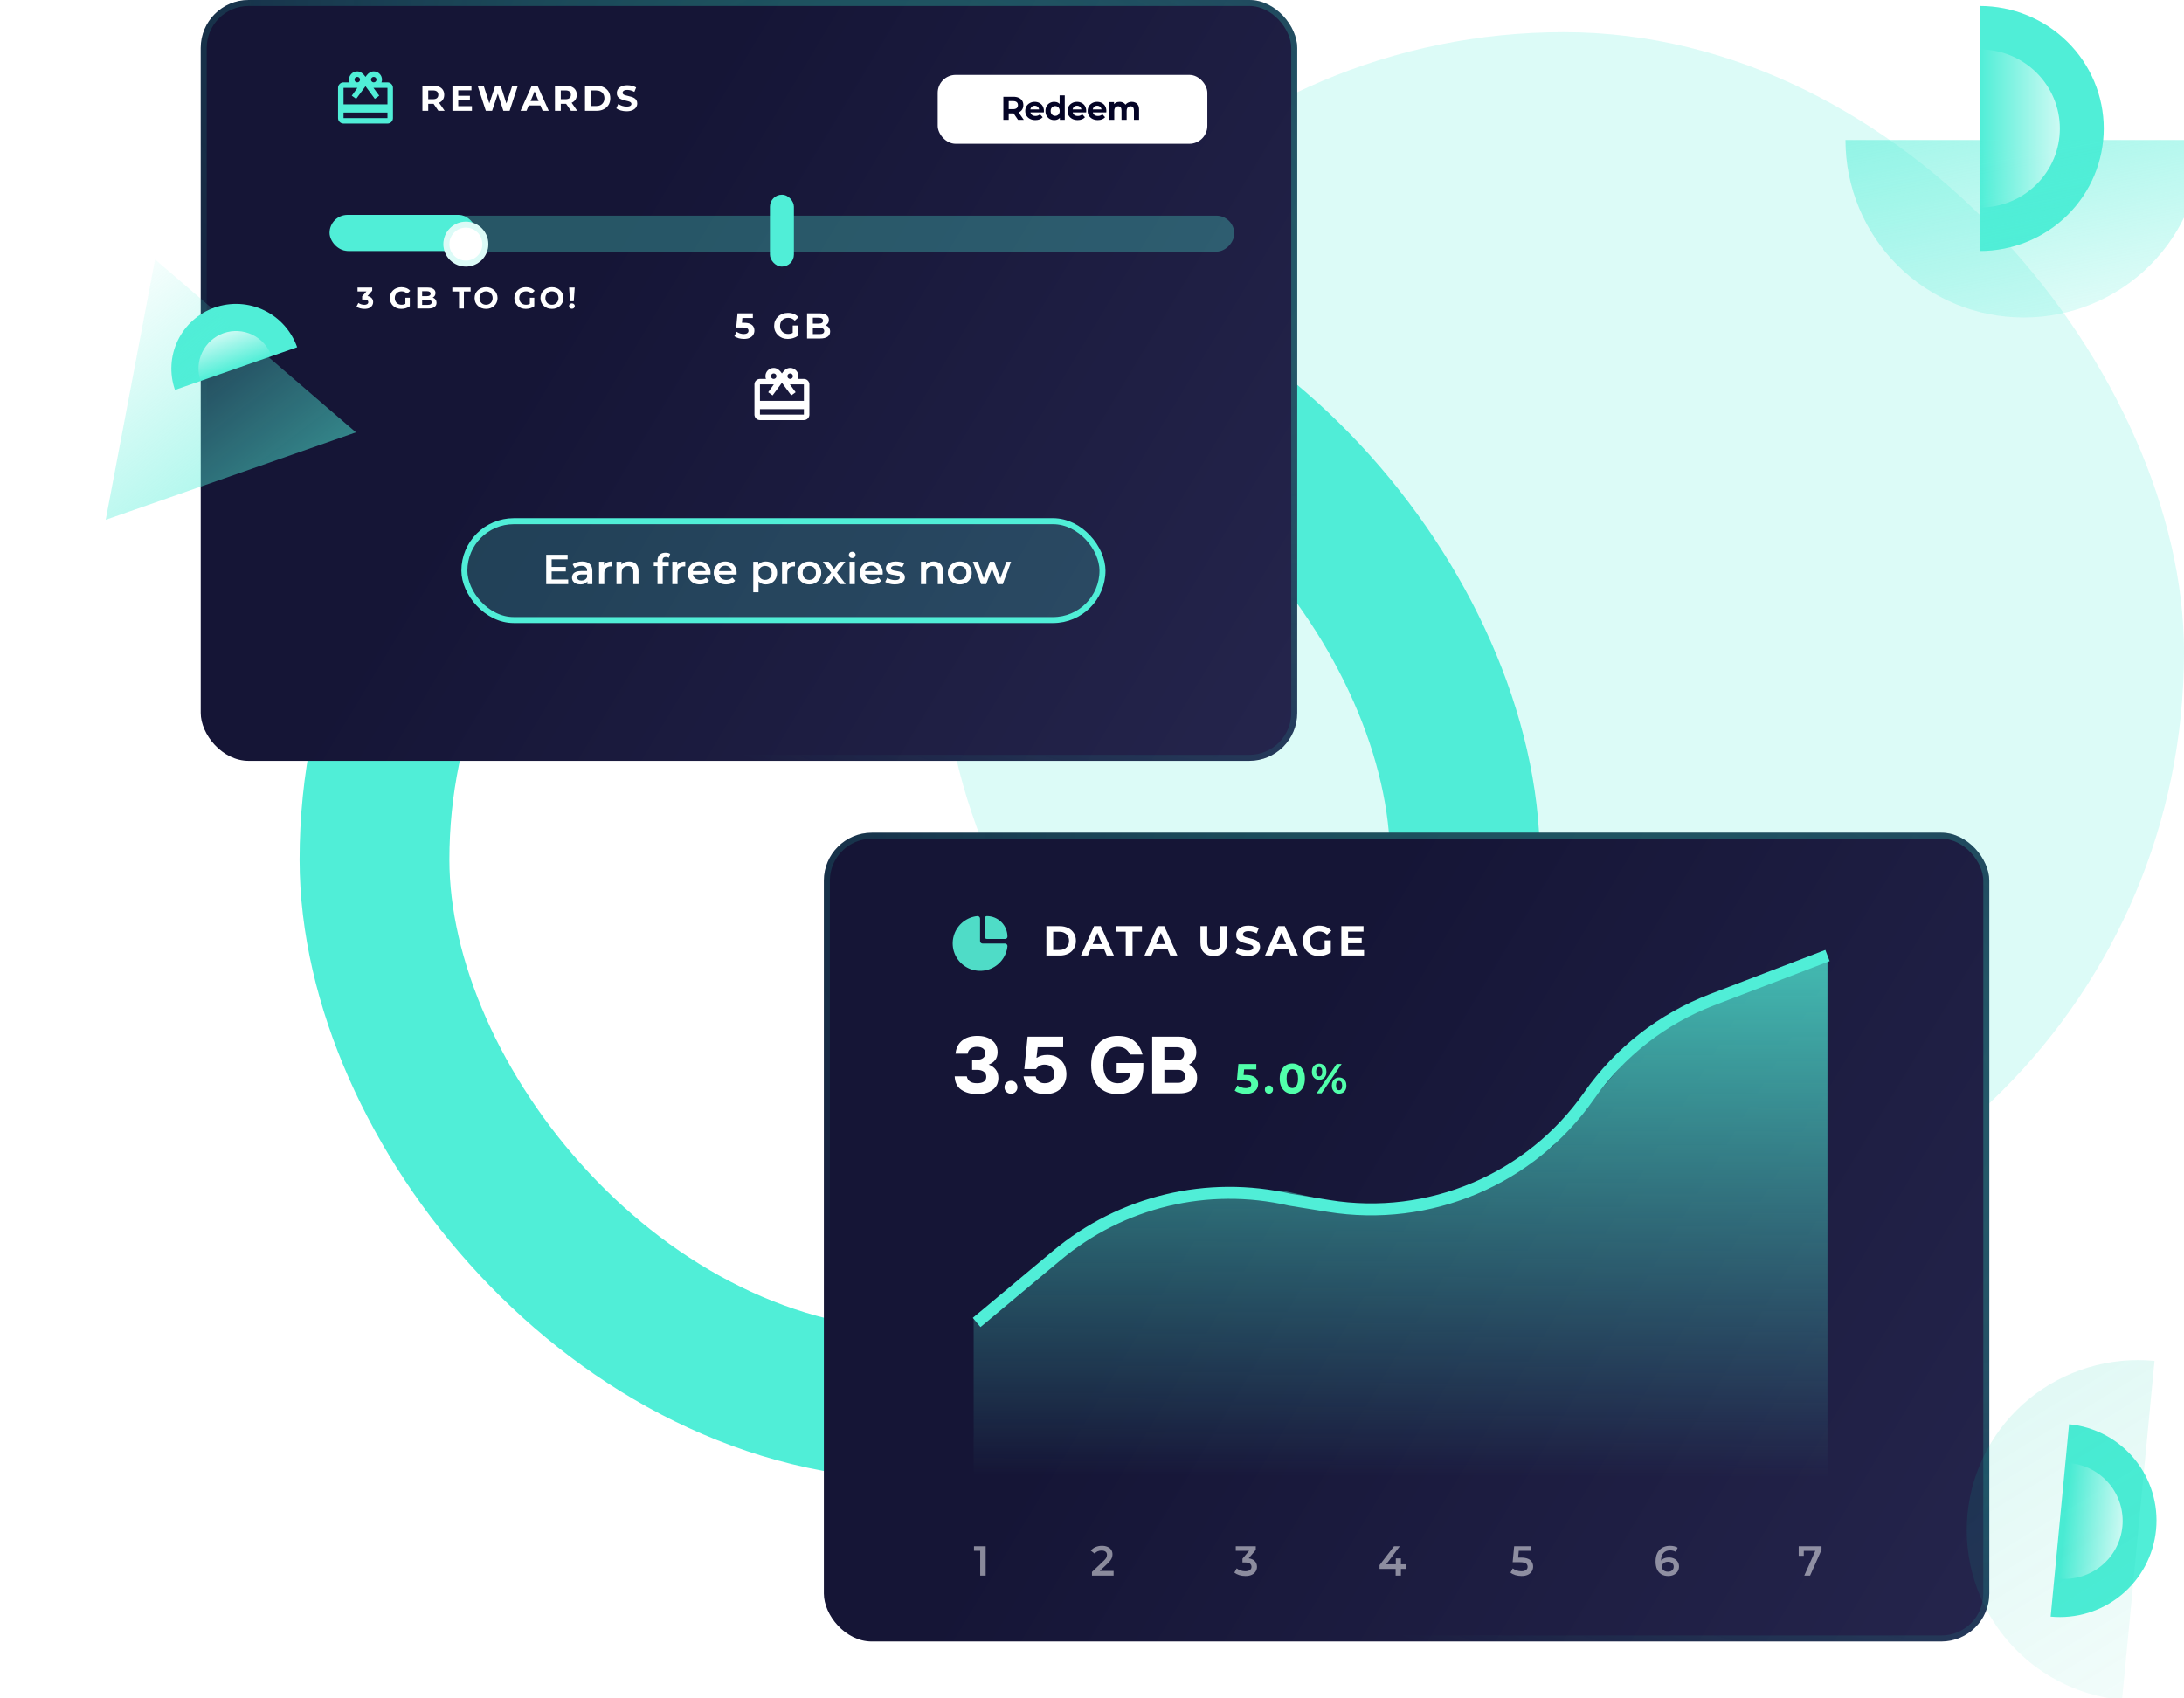 <svg width="729" height="567" viewBox="0 0 729 567" fill="none" xmlns="http://www.w3.org/2000/svg">
<rect x="125" y="105" width="364" height="364" rx="182" stroke="#50EED7" stroke-width="50"/>
<rect opacity="0.2" x="315" y="10.735" width="414" height="414" rx="207" fill="#50EED7"/>
<rect x="275" y="278" width="389" height="270" rx="16" fill="url(#paint0_linear_962_711)"/>
<rect x="276" y="279" width="387" height="268" rx="15" stroke="url(#paint1_radial_962_711)" stroke-opacity="0.5" stroke-width="2"/>
<rect x="67" width="366" height="254" rx="16" fill="url(#paint2_linear_962_711)"/>
<rect x="68" y="1" width="364" height="252" rx="15" stroke="url(#paint3_radial_962_711)" stroke-opacity="0.5" stroke-width="2"/>
<path d="M58.408 130.173C56.519 124.766 56.854 118.83 59.341 113.671C61.828 108.511 66.263 104.551 71.67 102.661C77.077 100.771 83.013 101.107 88.172 103.594C93.332 106.081 97.292 110.515 99.182 115.922L58.408 130.173Z" fill="#50EED7"/>
<g filter="url(#filter0_biiii_962_711)">
<path d="M41.76 83.596L108.804 141.341L25.284 170.532L41.76 83.596Z" fill="url(#paint4_linear_962_711)"/>
</g>
<path d="M66.958 127.185C65.861 124.046 66.056 120.599 67.5 117.603C68.944 114.607 71.519 112.307 74.659 111.21C77.798 110.113 81.245 110.308 84.241 111.752C87.237 113.196 89.536 115.771 90.633 118.91L66.958 127.185Z" fill="url(#paint5_linear_962_711)"/>
<path d="M690.641 475.478C699.157 476.294 707 480.459 712.445 487.058C717.889 493.657 720.49 502.149 719.674 510.665C718.858 519.181 714.692 527.024 708.093 532.469C701.495 537.913 693.003 540.514 684.487 539.698L690.641 475.478Z" fill="#50EED7"/>
<g filter="url(#filter1_biiii_962_711)">
<path d="M709.157 451.328C694.041 449.88 678.973 454.453 667.267 464.043C655.562 473.632 648.177 487.451 646.739 502.461C645.301 517.47 649.926 532.441 659.598 544.078C669.27 555.716 683.195 563.068 698.311 564.516L709.157 451.328Z" fill="url(#paint6_linear_962_711)"/>
</g>
<path d="M691.016 488.476C696.125 488.965 700.831 491.465 704.098 495.424C707.365 499.383 708.925 504.478 708.436 509.588C707.946 514.698 705.447 519.404 701.487 522.67C697.528 525.937 692.433 527.498 687.323 527.008L691.016 488.476Z" fill="url(#paint7_linear_962_711)"/>
<path d="M660.858 2C671.826 2 682.345 6.309 690.1 13.98C697.856 21.65 702.213 32.053 702.213 42.901C702.213 53.748 697.856 64.152 690.1 71.822C682.345 79.493 671.826 83.802 660.858 83.802L660.858 2Z" fill="#50EED7"/>
<g filter="url(#filter2_biiii_962_711)">
<path d="M606 43.736C606 59.454 612.269 74.528 623.427 85.642C634.586 96.756 649.72 103 665.5 103C681.28 103 696.414 96.756 707.573 85.642C718.731 74.528 725 59.454 725 43.736L606 43.736Z" fill="url(#paint8_linear_962_711)"/>
</g>
<path d="M660.858 16.495C667.939 16.495 674.73 19.277 679.737 24.23C684.744 29.181 687.557 35.898 687.557 42.901C687.557 49.904 684.744 56.62 679.737 61.572C674.73 66.524 667.939 69.306 660.858 69.306L660.858 16.495Z" fill="url(#paint9_linear_962_711)"/>
<rect x="155" y="174" width="213" height="33" rx="16.5" fill="#50EED7" fill-opacity="0.2" stroke="#50EED7" stroke-width="2"/>
<path d="M183.996 189.274H188.868V190.772H183.996V189.274ZM184.136 193.474H189.666V195H182.316V185.2H189.47V186.726H184.136V193.474ZM196.065 195V193.488L195.967 193.166V190.52C195.967 190.007 195.813 189.61 195.505 189.33C195.197 189.041 194.73 188.896 194.105 188.896C193.685 188.896 193.269 188.961 192.859 189.092C192.457 189.223 192.117 189.405 191.837 189.638L191.151 188.364C191.552 188.056 192.028 187.827 192.579 187.678C193.139 187.519 193.717 187.44 194.315 187.44C195.397 187.44 196.233 187.701 196.821 188.224C197.418 188.737 197.717 189.535 197.717 190.618V195H196.065ZM193.713 195.098C193.153 195.098 192.663 195.005 192.243 194.818C191.823 194.622 191.496 194.356 191.263 194.02C191.039 193.675 190.927 193.287 190.927 192.858C190.927 192.438 191.025 192.06 191.221 191.724C191.426 191.388 191.757 191.122 192.215 190.926C192.672 190.73 193.279 190.632 194.035 190.632H196.205V191.794H194.161C193.563 191.794 193.162 191.892 192.957 192.088C192.751 192.275 192.649 192.508 192.649 192.788C192.649 193.105 192.775 193.357 193.027 193.544C193.279 193.731 193.629 193.824 194.077 193.824C194.506 193.824 194.889 193.726 195.225 193.53C195.57 193.334 195.817 193.045 195.967 192.662L196.261 193.712C196.093 194.151 195.789 194.491 195.351 194.734C194.921 194.977 194.375 195.098 193.713 195.098ZM199.962 195V187.524H201.628V189.582L201.432 188.98C201.656 188.476 202.006 188.093 202.482 187.832C202.968 187.571 203.57 187.44 204.288 187.44V189.106C204.214 189.087 204.144 189.078 204.078 189.078C204.013 189.069 203.948 189.064 203.882 189.064C203.22 189.064 202.692 189.26 202.3 189.652C201.908 190.035 201.712 190.609 201.712 191.374V195H199.962ZM210.015 187.44C210.612 187.44 211.144 187.557 211.611 187.79C212.087 188.023 212.46 188.383 212.731 188.868C213.002 189.344 213.137 189.96 213.137 190.716V195H211.387V190.94C211.387 190.277 211.228 189.783 210.911 189.456C210.603 189.129 210.169 188.966 209.609 188.966C209.198 188.966 208.834 189.05 208.517 189.218C208.2 189.386 207.952 189.638 207.775 189.974C207.607 190.301 207.523 190.716 207.523 191.22V195H205.773V187.524H207.439V189.54L207.145 188.924C207.406 188.448 207.784 188.084 208.279 187.832C208.783 187.571 209.362 187.44 210.015 187.44ZM219.464 195V187.104C219.464 186.32 219.693 185.695 220.15 185.228C220.617 184.752 221.279 184.514 222.138 184.514C222.446 184.514 222.735 184.547 223.006 184.612C223.286 184.677 223.519 184.78 223.706 184.92L223.23 186.236C223.099 186.133 222.95 186.059 222.782 186.012C222.614 185.956 222.441 185.928 222.264 185.928C221.9 185.928 221.625 186.031 221.438 186.236C221.251 186.432 221.158 186.731 221.158 187.132V187.972L221.214 188.756V195H219.464ZM218.232 188.98V187.58H223.216V188.98H218.232ZM224.408 195V187.524H226.074V189.582L225.878 188.98C226.102 188.476 226.452 188.093 226.928 187.832C227.413 187.571 228.015 187.44 228.734 187.44V189.106C228.659 189.087 228.589 189.078 228.524 189.078C228.458 189.069 228.393 189.064 228.328 189.064C227.665 189.064 227.138 189.26 226.746 189.652C226.354 190.035 226.158 190.609 226.158 191.374V195H224.408ZM233.664 195.098C232.833 195.098 232.105 194.935 231.48 194.608C230.864 194.272 230.383 193.815 230.038 193.236C229.702 192.657 229.534 191.999 229.534 191.262C229.534 190.515 229.697 189.857 230.024 189.288C230.36 188.709 230.817 188.257 231.396 187.93C231.984 187.603 232.651 187.44 233.398 187.44C234.126 187.44 234.775 187.599 235.344 187.916C235.913 188.233 236.361 188.681 236.688 189.26C237.015 189.839 237.178 190.52 237.178 191.304C237.178 191.379 237.173 191.463 237.164 191.556C237.164 191.649 237.159 191.738 237.15 191.822H230.92V190.66H236.226L235.54 191.024C235.549 190.595 235.461 190.217 235.274 189.89C235.087 189.563 234.831 189.307 234.504 189.12C234.187 188.933 233.818 188.84 233.398 188.84C232.969 188.84 232.591 188.933 232.264 189.12C231.947 189.307 231.695 189.568 231.508 189.904C231.331 190.231 231.242 190.618 231.242 191.066V191.346C231.242 191.794 231.345 192.191 231.55 192.536C231.755 192.881 232.045 193.147 232.418 193.334C232.791 193.521 233.221 193.614 233.706 193.614C234.126 193.614 234.504 193.549 234.84 193.418C235.176 193.287 235.475 193.082 235.736 192.802L236.674 193.88C236.338 194.272 235.913 194.575 235.4 194.79C234.896 194.995 234.317 195.098 233.664 195.098ZM242.373 195.098C241.542 195.098 240.814 194.935 240.189 194.608C239.573 194.272 239.092 193.815 238.747 193.236C238.411 192.657 238.243 191.999 238.243 191.262C238.243 190.515 238.406 189.857 238.733 189.288C239.069 188.709 239.526 188.257 240.105 187.93C240.693 187.603 241.36 187.44 242.107 187.44C242.835 187.44 243.484 187.599 244.053 187.916C244.622 188.233 245.07 188.681 245.397 189.26C245.724 189.839 245.887 190.52 245.887 191.304C245.887 191.379 245.882 191.463 245.873 191.556C245.873 191.649 245.868 191.738 245.859 191.822H239.629V190.66H244.935L244.249 191.024C244.258 190.595 244.17 190.217 243.983 189.89C243.796 189.563 243.54 189.307 243.213 189.12C242.896 188.933 242.527 188.84 242.107 188.84C241.678 188.84 241.3 188.933 240.973 189.12C240.656 189.307 240.404 189.568 240.217 189.904C240.04 190.231 239.951 190.618 239.951 191.066V191.346C239.951 191.794 240.054 192.191 240.259 192.536C240.464 192.881 240.754 193.147 241.127 193.334C241.5 193.521 241.93 193.614 242.415 193.614C242.835 193.614 243.213 193.549 243.549 193.418C243.885 193.287 244.184 193.082 244.445 192.802L245.383 193.88C245.047 194.272 244.622 194.575 244.109 194.79C243.605 194.995 243.026 195.098 242.373 195.098ZM255.581 195.098C254.974 195.098 254.419 194.958 253.915 194.678C253.42 194.398 253.024 193.978 252.725 193.418C252.436 192.849 252.291 192.13 252.291 191.262C252.291 190.385 252.431 189.666 252.711 189.106C253 188.546 253.392 188.131 253.887 187.86C254.382 187.58 254.946 187.44 255.581 187.44C256.318 187.44 256.967 187.599 257.527 187.916C258.096 188.233 258.544 188.677 258.871 189.246C259.207 189.815 259.375 190.487 259.375 191.262C259.375 192.037 259.207 192.713 258.871 193.292C258.544 193.861 258.096 194.305 257.527 194.622C256.967 194.939 256.318 195.098 255.581 195.098ZM251.437 197.716V187.524H253.103V189.288L253.047 191.276L253.187 193.264V197.716H251.437ZM255.385 193.6C255.805 193.6 256.178 193.507 256.505 193.32C256.841 193.133 257.107 192.863 257.303 192.508C257.499 192.153 257.597 191.738 257.597 191.262C257.597 190.777 257.499 190.361 257.303 190.016C257.107 189.661 256.841 189.391 256.505 189.204C256.178 189.017 255.805 188.924 255.385 188.924C254.965 188.924 254.587 189.017 254.251 189.204C253.915 189.391 253.649 189.661 253.453 190.016C253.257 190.361 253.159 190.777 253.159 191.262C253.159 191.738 253.257 192.153 253.453 192.508C253.649 192.863 253.915 193.133 254.251 193.32C254.587 193.507 254.965 193.6 255.385 193.6ZM261.035 195V187.524H262.701V189.582L262.505 188.98C262.729 188.476 263.079 188.093 263.555 187.832C264.04 187.571 264.642 187.44 265.361 187.44V189.106C265.286 189.087 265.216 189.078 265.151 189.078C265.085 189.069 265.02 189.064 264.955 189.064C264.292 189.064 263.765 189.26 263.373 189.652C262.981 190.035 262.785 190.609 262.785 191.374V195H261.035ZM270.137 195.098C269.372 195.098 268.69 194.935 268.093 194.608C267.496 194.272 267.024 193.815 266.679 193.236C266.334 192.657 266.161 191.999 266.161 191.262C266.161 190.515 266.334 189.857 266.679 189.288C267.024 188.709 267.496 188.257 268.093 187.93C268.69 187.603 269.372 187.44 270.137 187.44C270.912 187.44 271.598 187.603 272.195 187.93C272.802 188.257 273.273 188.705 273.609 189.274C273.954 189.843 274.127 190.506 274.127 191.262C274.127 191.999 273.954 192.657 273.609 193.236C273.273 193.815 272.802 194.272 272.195 194.608C271.598 194.935 270.912 195.098 270.137 195.098ZM270.137 193.6C270.566 193.6 270.949 193.507 271.285 193.32C271.621 193.133 271.882 192.863 272.069 192.508C272.265 192.153 272.363 191.738 272.363 191.262C272.363 190.777 272.265 190.361 272.069 190.016C271.882 189.661 271.621 189.391 271.285 189.204C270.949 189.017 270.571 188.924 270.151 188.924C269.722 188.924 269.339 189.017 269.003 189.204C268.676 189.391 268.415 189.661 268.219 190.016C268.023 190.361 267.925 190.777 267.925 191.262C267.925 191.738 268.023 192.153 268.219 192.508C268.415 192.863 268.676 193.133 269.003 193.32C269.339 193.507 269.717 193.6 270.137 193.6ZM274.532 195L277.822 190.716L277.794 191.654L274.658 187.524H276.604L278.802 190.464H278.06L280.272 187.524H282.162L278.998 191.654L279.012 190.716L282.288 195H280.314L278.004 191.878L278.732 191.976L276.464 195H274.532ZM283.58 195V187.524H285.33V195H283.58ZM284.462 186.292C284.135 186.292 283.864 186.189 283.65 185.984C283.444 185.779 283.342 185.531 283.342 185.242C283.342 184.943 283.444 184.696 283.65 184.5C283.864 184.295 284.135 184.192 284.462 184.192C284.788 184.192 285.054 184.29 285.26 184.486C285.474 184.673 285.582 184.911 285.582 185.2C285.582 185.508 285.479 185.769 285.274 185.984C285.068 186.189 284.798 186.292 284.462 186.292ZM291.141 195.098C290.31 195.098 289.582 194.935 288.957 194.608C288.341 194.272 287.86 193.815 287.515 193.236C287.179 192.657 287.011 191.999 287.011 191.262C287.011 190.515 287.174 189.857 287.501 189.288C287.837 188.709 288.294 188.257 288.873 187.93C289.461 187.603 290.128 187.44 290.875 187.44C291.603 187.44 292.251 187.599 292.821 187.916C293.39 188.233 293.838 188.681 294.165 189.26C294.491 189.839 294.655 190.52 294.655 191.304C294.655 191.379 294.65 191.463 294.641 191.556C294.641 191.649 294.636 191.738 294.627 191.822H288.397V190.66H293.703L293.017 191.024C293.026 190.595 292.937 190.217 292.751 189.89C292.564 189.563 292.307 189.307 291.981 189.12C291.663 188.933 291.295 188.84 290.875 188.84C290.445 188.84 290.067 188.933 289.741 189.12C289.423 189.307 289.171 189.568 288.985 189.904C288.807 190.231 288.719 190.618 288.719 191.066V191.346C288.719 191.794 288.821 192.191 289.027 192.536C289.232 192.881 289.521 193.147 289.895 193.334C290.268 193.521 290.697 193.614 291.183 193.614C291.603 193.614 291.981 193.549 292.317 193.418C292.653 193.287 292.951 193.082 293.213 192.802L294.151 193.88C293.815 194.272 293.39 194.575 292.877 194.79C292.373 194.995 291.794 195.098 291.141 195.098ZM298.646 195.098C298.02 195.098 297.418 195.019 296.84 194.86C296.27 194.692 295.818 194.491 295.482 194.258L296.154 192.928C296.49 193.143 296.891 193.32 297.358 193.46C297.824 193.6 298.291 193.67 298.758 193.67C299.308 193.67 299.705 193.595 299.948 193.446C300.2 193.297 300.326 193.096 300.326 192.844C300.326 192.639 300.242 192.485 300.074 192.382C299.906 192.27 299.686 192.186 299.416 192.13C299.145 192.074 298.842 192.023 298.506 191.976C298.179 191.929 297.848 191.869 297.512 191.794C297.185 191.71 296.886 191.593 296.616 191.444C296.345 191.285 296.126 191.075 295.958 190.814C295.79 190.553 295.706 190.207 295.706 189.778C295.706 189.302 295.841 188.891 296.111 188.546C296.382 188.191 296.76 187.921 297.245 187.734C297.74 187.538 298.324 187.44 298.996 187.44C299.5 187.44 300.008 187.496 300.522 187.608C301.035 187.72 301.46 187.879 301.796 188.084L301.124 189.414C300.769 189.199 300.41 189.055 300.046 188.98C299.691 188.896 299.336 188.854 298.982 188.854C298.45 188.854 298.053 188.933 297.792 189.092C297.54 189.251 297.414 189.451 297.414 189.694C297.414 189.918 297.498 190.086 297.666 190.198C297.834 190.31 298.053 190.399 298.324 190.464C298.594 190.529 298.893 190.585 299.22 190.632C299.556 190.669 299.887 190.73 300.214 190.814C300.54 190.898 300.839 191.015 301.11 191.164C301.39 191.304 301.614 191.505 301.782 191.766C301.95 192.027 302.034 192.368 302.034 192.788C302.034 193.255 301.894 193.661 301.614 194.006C301.343 194.351 300.956 194.622 300.452 194.818C299.948 195.005 299.346 195.098 298.646 195.098ZM311.652 187.44C312.249 187.44 312.781 187.557 313.248 187.79C313.724 188.023 314.097 188.383 314.368 188.868C314.638 189.344 314.774 189.96 314.774 190.716V195H313.024V190.94C313.024 190.277 312.865 189.783 312.548 189.456C312.24 189.129 311.806 188.966 311.246 188.966C310.835 188.966 310.471 189.05 310.154 189.218C309.836 189.386 309.589 189.638 309.412 189.974C309.244 190.301 309.16 190.716 309.16 191.22V195H307.41V187.524H309.076V189.54L308.782 188.924C309.043 188.448 309.421 188.084 309.916 187.832C310.42 187.571 310.998 187.44 311.652 187.44ZM320.367 195.098C319.602 195.098 318.921 194.935 318.323 194.608C317.726 194.272 317.255 193.815 316.909 193.236C316.564 192.657 316.391 191.999 316.391 191.262C316.391 190.515 316.564 189.857 316.909 189.288C317.255 188.709 317.726 188.257 318.323 187.93C318.921 187.603 319.602 187.44 320.367 187.44C321.142 187.44 321.828 187.603 322.425 187.93C323.032 188.257 323.503 188.705 323.839 189.274C324.185 189.843 324.357 190.506 324.357 191.262C324.357 191.999 324.185 192.657 323.839 193.236C323.503 193.815 323.032 194.272 322.425 194.608C321.828 194.935 321.142 195.098 320.367 195.098ZM320.367 193.6C320.797 193.6 321.179 193.507 321.515 193.32C321.851 193.133 322.113 192.863 322.299 192.508C322.495 192.153 322.593 191.738 322.593 191.262C322.593 190.777 322.495 190.361 322.299 190.016C322.113 189.661 321.851 189.391 321.515 189.204C321.179 189.017 320.801 188.924 320.381 188.924C319.952 188.924 319.569 189.017 319.233 189.204C318.907 189.391 318.645 189.661 318.449 190.016C318.253 190.361 318.155 190.777 318.155 191.262C318.155 191.738 318.253 192.153 318.449 192.508C318.645 192.863 318.907 193.133 319.233 193.32C319.569 193.507 319.947 193.6 320.367 193.6ZM327.478 195L324.734 187.524H326.386L328.738 194.118H327.954L330.418 187.524H331.888L334.282 194.118H333.512L335.934 187.524H337.488L334.73 195H333.05L330.866 189.162H331.384L329.158 195H327.478Z" fill="white"/>
<path d="M349.277 319V309.2H353.729C354.793 309.2 355.731 309.405 356.543 309.816C357.355 310.217 357.99 310.782 358.447 311.51C358.905 312.238 359.133 313.101 359.133 314.1C359.133 315.089 358.905 315.953 358.447 316.69C357.99 317.418 357.355 317.987 356.543 318.398C355.731 318.799 354.793 319 353.729 319H349.277ZM351.545 317.138H353.617C354.271 317.138 354.835 317.017 355.311 316.774C355.797 316.522 356.17 316.167 356.431 315.71C356.702 315.253 356.837 314.716 356.837 314.1C356.837 313.475 356.702 312.938 356.431 312.49C356.17 312.033 355.797 311.683 355.311 311.44C354.835 311.188 354.271 311.062 353.617 311.062H351.545V317.138ZM360.819 319L365.187 309.2H367.427L371.809 319H369.429L365.845 310.348H366.741L363.143 319H360.819ZM363.003 316.9L363.605 315.178H368.645L369.261 316.9H363.003ZM375.763 319V311.048H372.627V309.2H381.167V311.048H378.031V319H375.763ZM382.008 319L386.376 309.2H388.616L392.998 319H390.618L387.034 310.348H387.93L384.332 319H382.008ZM384.192 316.9L384.794 315.178H389.834L390.45 316.9H384.192ZM405.133 319.168C403.743 319.168 402.655 318.781 401.871 318.006C401.087 317.231 400.695 316.125 400.695 314.688V309.2H402.963V314.604C402.963 315.537 403.155 316.209 403.537 316.62C403.92 317.031 404.457 317.236 405.147 317.236C405.838 317.236 406.375 317.031 406.757 316.62C407.14 316.209 407.331 315.537 407.331 314.604V309.2H409.571V314.688C409.571 316.125 409.179 317.231 408.395 318.006C407.611 318.781 406.524 319.168 405.133 319.168ZM416.432 319.168C415.648 319.168 414.897 319.065 414.178 318.86C413.46 318.645 412.881 318.37 412.442 318.034L413.212 316.326C413.632 316.625 414.127 316.872 414.696 317.068C415.275 317.255 415.858 317.348 416.446 317.348C416.894 317.348 417.254 317.306 417.524 317.222C417.804 317.129 418.01 317.003 418.14 316.844C418.271 316.685 418.336 316.503 418.336 316.298C418.336 316.037 418.234 315.831 418.028 315.682C417.823 315.523 417.552 315.397 417.216 315.304C416.88 315.201 416.507 315.108 416.096 315.024C415.695 314.931 415.289 314.819 414.878 314.688C414.477 314.557 414.108 314.389 413.772 314.184C413.436 313.979 413.161 313.708 412.946 313.372C412.741 313.036 412.638 312.607 412.638 312.084C412.638 311.524 412.788 311.015 413.086 310.558C413.394 310.091 413.852 309.723 414.458 309.452C415.074 309.172 415.844 309.032 416.768 309.032C417.384 309.032 417.991 309.107 418.588 309.256C419.186 309.396 419.713 309.611 420.17 309.9L419.47 311.622C419.013 311.361 418.556 311.169 418.098 311.048C417.641 310.917 417.193 310.852 416.754 310.852C416.316 310.852 415.956 310.903 415.676 311.006C415.396 311.109 415.196 311.244 415.074 311.412C414.953 311.571 414.892 311.757 414.892 311.972C414.892 312.224 414.995 312.429 415.2 312.588C415.406 312.737 415.676 312.859 416.012 312.952C416.348 313.045 416.717 313.139 417.118 313.232C417.529 313.325 417.935 313.433 418.336 313.554C418.747 313.675 419.12 313.839 419.456 314.044C419.792 314.249 420.063 314.52 420.268 314.856C420.483 315.192 420.59 315.617 420.59 316.13C420.59 316.681 420.436 317.185 420.128 317.642C419.82 318.099 419.358 318.468 418.742 318.748C418.136 319.028 417.366 319.168 416.432 319.168ZM422.252 319L426.62 309.2H428.86L433.242 319H430.862L427.278 310.348H428.174L424.576 319H422.252ZM424.436 316.9L425.038 315.178H430.078L430.694 316.9H424.436ZM440.254 319.168C439.479 319.168 438.765 319.047 438.112 318.804C437.468 318.552 436.903 318.197 436.418 317.74C435.942 317.283 435.569 316.746 435.298 316.13C435.037 315.514 434.906 314.837 434.906 314.1C434.906 313.363 435.037 312.686 435.298 312.07C435.569 311.454 435.947 310.917 436.432 310.46C436.917 310.003 437.487 309.653 438.14 309.41C438.793 309.158 439.512 309.032 440.296 309.032C441.164 309.032 441.943 309.177 442.634 309.466C443.334 309.755 443.922 310.175 444.398 310.726L442.942 312.07C442.587 311.697 442.2 311.421 441.78 311.244C441.36 311.057 440.903 310.964 440.408 310.964C439.932 310.964 439.498 311.039 439.106 311.188C438.714 311.337 438.373 311.552 438.084 311.832C437.804 312.112 437.585 312.443 437.426 312.826C437.277 313.209 437.202 313.633 437.202 314.1C437.202 314.557 437.277 314.977 437.426 315.36C437.585 315.743 437.804 316.079 438.084 316.368C438.373 316.648 438.709 316.863 439.092 317.012C439.484 317.161 439.913 317.236 440.38 317.236C440.828 317.236 441.262 317.166 441.682 317.026C442.111 316.877 442.527 316.629 442.928 316.284L444.216 317.922C443.684 318.323 443.063 318.631 442.354 318.846C441.654 319.061 440.954 319.168 440.254 319.168ZM442.144 317.628V313.946H444.216V317.922L442.144 317.628ZM449.809 313.148H454.527V314.912H449.809V313.148ZM449.977 317.18H455.311V319H447.723V309.2H455.129V311.02H449.977V317.18Z" fill="white"/>
<path d="M415.878 365.168C415.197 365.168 414.52 365.079 413.848 364.902C413.185 364.715 412.616 364.454 412.14 364.118L413.036 362.382C413.409 362.653 413.839 362.867 414.324 363.026C414.819 363.185 415.318 363.264 415.822 363.264C416.391 363.264 416.839 363.152 417.166 362.928C417.493 362.704 417.656 362.391 417.656 361.99C417.656 361.738 417.591 361.514 417.46 361.318C417.329 361.122 417.096 360.973 416.76 360.87C416.433 360.767 415.971 360.716 415.374 360.716H412.868L413.372 355.2H419.35V357.02H414.184L415.36 355.984L415.01 359.918L413.834 358.882H415.906C416.877 358.882 417.656 359.017 418.244 359.288C418.841 359.549 419.275 359.909 419.546 360.366C419.817 360.823 419.952 361.341 419.952 361.92C419.952 362.499 419.807 363.035 419.518 363.53C419.229 364.015 418.781 364.412 418.174 364.72C417.577 365.019 416.811 365.168 415.878 365.168ZM423.56 365.112C423.187 365.112 422.865 364.986 422.594 364.734C422.333 364.473 422.202 364.141 422.202 363.74C422.202 363.339 422.333 363.017 422.594 362.774C422.865 362.522 423.187 362.396 423.56 362.396C423.943 362.396 424.265 362.522 424.526 362.774C424.788 363.017 424.918 363.339 424.918 363.74C424.918 364.141 424.788 364.473 424.526 364.734C424.265 364.986 423.943 365.112 423.56 365.112ZM431.359 365.168C430.556 365.168 429.837 364.972 429.203 364.58C428.568 364.179 428.069 363.6 427.705 362.844C427.341 362.088 427.159 361.173 427.159 360.1C427.159 359.027 427.341 358.112 427.705 357.356C428.069 356.6 428.568 356.026 429.203 355.634C429.837 355.233 430.556 355.032 431.359 355.032C432.171 355.032 432.889 355.233 433.515 355.634C434.149 356.026 434.649 356.6 435.013 357.356C435.377 358.112 435.559 359.027 435.559 360.1C435.559 361.173 435.377 362.088 435.013 362.844C434.649 363.6 434.149 364.179 433.515 364.58C432.889 364.972 432.171 365.168 431.359 365.168ZM431.359 363.25C431.741 363.25 432.073 363.143 432.353 362.928C432.642 362.713 432.866 362.373 433.025 361.906C433.193 361.439 433.277 360.837 433.277 360.1C433.277 359.363 433.193 358.761 433.025 358.294C432.866 357.827 432.642 357.487 432.353 357.272C432.073 357.057 431.741 356.95 431.359 356.95C430.985 356.95 430.654 357.057 430.365 357.272C430.085 357.487 429.861 357.827 429.693 358.294C429.534 358.761 429.455 359.363 429.455 360.1C429.455 360.837 429.534 361.439 429.693 361.906C429.861 362.373 430.085 362.713 430.365 362.928C430.654 363.143 430.985 363.25 431.359 363.25ZM439.474 365L446.166 355.2H447.832L441.14 365H439.474ZM440.328 360.492C439.852 360.492 439.432 360.385 439.068 360.17C438.704 359.946 438.415 359.633 438.2 359.232C437.995 358.821 437.892 358.341 437.892 357.79C437.892 357.239 437.995 356.763 438.2 356.362C438.415 355.961 438.704 355.648 439.068 355.424C439.432 355.2 439.852 355.088 440.328 355.088C440.804 355.088 441.224 355.2 441.588 355.424C441.952 355.648 442.237 355.961 442.442 356.362C442.648 356.763 442.75 357.239 442.75 357.79C442.75 358.341 442.648 358.821 442.442 359.232C442.237 359.633 441.952 359.946 441.588 360.17C441.224 360.385 440.804 360.492 440.328 360.492ZM440.328 359.344C440.636 359.344 440.884 359.218 441.07 358.966C441.257 358.705 441.35 358.313 441.35 357.79C441.35 357.267 441.257 356.88 441.07 356.628C440.884 356.367 440.636 356.236 440.328 356.236C440.03 356.236 439.782 356.367 439.586 356.628C439.4 356.88 439.306 357.267 439.306 357.79C439.306 358.303 439.4 358.691 439.586 358.952C439.782 359.213 440.03 359.344 440.328 359.344ZM446.978 365.112C446.512 365.112 446.092 365.005 445.718 364.79C445.354 364.566 445.07 364.253 444.864 363.852C444.659 363.441 444.556 362.961 444.556 362.41C444.556 361.859 444.659 361.383 444.864 360.982C445.07 360.581 445.354 360.268 445.718 360.044C446.092 359.82 446.512 359.708 446.978 359.708C447.464 359.708 447.888 359.82 448.252 360.044C448.616 360.268 448.901 360.581 449.106 360.982C449.312 361.383 449.414 361.859 449.414 362.41C449.414 362.961 449.312 363.441 449.106 363.852C448.901 364.253 448.616 364.566 448.252 364.79C447.888 365.005 447.464 365.112 446.978 365.112ZM446.978 363.964C447.286 363.964 447.534 363.838 447.72 363.586C447.907 363.325 448 362.933 448 362.41C448 361.897 447.907 361.509 447.72 361.248C447.534 360.987 447.286 360.856 446.978 360.856C446.68 360.856 446.432 360.987 446.236 361.248C446.05 361.5 445.956 361.887 445.956 362.41C445.956 362.933 446.05 363.325 446.236 363.586C446.432 363.838 446.68 363.964 446.978 363.964Z" fill="#51FFAB"/>
<path d="M326.24 365.264C324.095 365.264 322.315 364.785 320.9 363.827C319.485 362.86 318.743 361.361 318.672 359.331H322.72C322.975 360.86 324.1 361.625 326.095 361.625C328.169 361.625 329.206 360.904 329.206 359.463C329.206 358.725 328.925 358.158 328.362 357.762C327.809 357.367 327.053 357.169 326.095 357.169H324.486V353.794H326.095C327.009 353.794 327.708 353.592 328.191 353.188C328.683 352.783 328.929 352.269 328.929 351.645C328.929 351.012 328.688 350.494 328.204 350.089C327.721 349.676 327.018 349.47 326.095 349.47C325.304 349.47 324.618 349.659 324.038 350.037C323.467 350.415 323.12 350.99 322.997 351.764H318.949C319.151 349.839 319.898 348.371 321.19 347.36C322.482 346.341 324.166 345.831 326.24 345.831C328.235 345.831 329.856 346.319 331.104 347.294C332.361 348.261 332.99 349.575 332.99 351.236C332.99 353.267 331.997 354.66 330.01 355.416C331.003 355.776 331.79 356.334 332.37 357.09C332.959 357.846 333.253 358.773 333.253 359.872C333.253 361.585 332.607 362.913 331.315 363.853C330.023 364.793 328.332 365.264 326.24 365.264ZM338.988 364.512C338.575 364.925 338.061 365.132 337.446 365.132C336.839 365.132 336.33 364.925 335.917 364.512C335.503 364.099 335.297 363.589 335.297 362.983C335.297 362.368 335.503 361.854 335.917 361.44C336.33 361.027 336.839 360.821 337.446 360.821C338.061 360.821 338.575 361.027 338.988 361.44C339.401 361.854 339.608 362.368 339.608 362.983C339.608 363.589 339.401 364.099 338.988 364.512ZM348.81 365.264C346.92 365.264 345.321 364.754 344.011 363.734C342.71 362.706 341.924 361.238 341.651 359.331H345.699C345.839 360.017 346.169 360.57 346.688 360.992C347.215 361.414 347.874 361.625 348.665 361.625C349.729 361.625 350.533 361.353 351.078 360.808C351.631 360.254 351.908 359.489 351.908 358.514C351.908 357.652 351.623 356.923 351.051 356.325C350.489 355.719 349.693 355.416 348.665 355.416C347.443 355.416 346.499 355.912 345.831 356.905H341.915L342.996 346.095H354.875V349.615H346.371L345.976 353.122H346.107C346.986 352.489 348.155 352.172 349.614 352.172C351.469 352.172 352.989 352.774 354.176 353.979C355.362 355.174 355.956 356.734 355.956 358.659C355.956 360.566 355.332 362.144 354.083 363.392C352.835 364.64 351.078 365.264 348.81 365.264ZM373.134 365.264C370.4 365.264 368.229 364.411 366.621 362.706C365.021 360.992 364.222 358.606 364.222 355.547C364.222 352.489 365.021 350.107 366.621 348.402C368.221 346.688 370.392 345.831 373.134 345.831C375.401 345.831 377.212 346.385 378.565 347.492C379.928 348.6 380.859 350.116 381.36 352.041H377.181C376.408 350.327 375.059 349.47 373.134 349.47C371.657 349.47 370.475 349.993 369.587 351.039C368.708 352.084 368.269 353.587 368.269 355.547C368.269 357.507 368.708 359.01 369.587 360.056C370.475 361.102 371.657 361.625 373.134 361.625C375.472 361.625 376.909 360.456 377.445 358.118H372.725V354.875H381.637V356.365C381.637 359.098 380.886 361.265 379.383 362.864C377.88 364.464 375.797 365.264 373.134 365.264ZM388.651 361.493H393.239C393.977 361.493 394.544 361.304 394.939 360.926C395.335 360.548 395.533 360.017 395.533 359.331C395.533 358.646 395.335 358.114 394.939 357.736C394.544 357.358 393.977 357.169 393.239 357.169H388.651V361.493ZM384.59 365V346.095H393.502C395.375 346.095 396.812 346.565 397.813 347.505C398.815 348.437 399.316 349.725 399.316 351.368C399.316 352.265 399.083 353.073 398.618 353.794C398.161 354.515 397.581 355.055 396.877 355.416C397.668 355.776 398.314 356.33 398.815 357.077C399.325 357.824 399.58 358.711 399.58 359.74C399.58 361.375 399.079 362.662 398.077 363.603C397.084 364.534 395.651 365 393.779 365H384.59ZM388.651 353.926H392.962C393.7 353.926 394.267 353.737 394.663 353.359C395.058 352.981 395.256 352.454 395.256 351.777C395.256 351.091 395.058 350.56 394.663 350.182C394.267 349.804 393.7 349.615 392.962 349.615H388.651V353.926Z" fill="white"/>
<path opacity="0.5" d="M327.184 526V516.9L327.982 517.726H325.112V516.2H329.004V526H327.184Z" fill="white"/>
<path opacity="0.5" d="M364.49 526V524.782L368.382 521.086C368.709 520.778 368.951 520.507 369.11 520.274C369.269 520.041 369.371 519.826 369.418 519.63C369.474 519.425 369.502 519.233 369.502 519.056C369.502 518.608 369.348 518.263 369.04 518.02C368.732 517.768 368.279 517.642 367.682 517.642C367.206 517.642 366.772 517.726 366.38 517.894C365.997 518.062 365.666 518.319 365.386 518.664L364.112 517.684C364.495 517.171 365.008 516.774 365.652 516.494C366.305 516.205 367.033 516.06 367.836 516.06C368.545 516.06 369.161 516.177 369.684 516.41C370.216 516.634 370.622 516.956 370.902 517.376C371.191 517.796 371.336 518.295 371.336 518.874C371.336 519.191 371.294 519.509 371.21 519.826C371.126 520.134 370.967 520.461 370.734 520.806C370.501 521.151 370.16 521.539 369.712 521.968L366.366 525.146L365.988 524.46H371.714V526H364.49Z" fill="white"/>
<path opacity="0.5" d="M415.696 526.14C415.005 526.14 414.329 526.042 413.666 525.846C413.013 525.641 412.462 525.361 412.014 525.006L412.798 523.592C413.153 523.881 413.582 524.115 414.086 524.292C414.59 524.469 415.117 524.558 415.668 524.558C416.321 524.558 416.83 524.427 417.194 524.166C417.558 523.895 417.74 523.531 417.74 523.074C417.74 522.626 417.572 522.271 417.236 522.01C416.9 521.749 416.359 521.618 415.612 521.618H414.716V520.372L417.516 517.04L417.754 517.726H412.49V516.2H419.168V517.418L416.368 520.75L415.416 520.19H415.962C417.166 520.19 418.067 520.461 418.664 521.002C419.271 521.534 419.574 522.22 419.574 523.06C419.574 523.611 419.434 524.119 419.154 524.586C418.874 525.053 418.445 525.431 417.866 525.72C417.297 526 416.573 526.14 415.696 526.14Z" fill="white"/>
<path opacity="0.5" d="M460.476 523.774V522.514L465.306 516.2H467.252L462.492 522.514L461.582 522.234H469.352V523.774H460.476ZM465.852 526V523.774L465.908 522.234V520.26H467.616V526H465.852Z" fill="white"/>
<path opacity="0.5" d="M507.864 526.14C507.173 526.14 506.497 526.042 505.834 525.846C505.181 525.641 504.63 525.361 504.182 525.006L504.952 523.592C505.307 523.881 505.736 524.115 506.24 524.292C506.753 524.469 507.285 524.558 507.836 524.558C508.48 524.558 508.984 524.423 509.348 524.152C509.721 523.881 509.908 523.517 509.908 523.06C509.908 522.752 509.829 522.481 509.67 522.248C509.521 522.015 509.25 521.837 508.858 521.716C508.475 521.595 507.948 521.534 507.276 521.534H504.91L505.414 516.2H511.168V517.726H506.086L507.038 516.858L506.66 520.848L505.708 519.994H507.682C508.653 519.994 509.432 520.125 510.02 520.386C510.617 520.638 511.051 520.993 511.322 521.45C511.602 521.898 511.742 522.411 511.742 522.99C511.742 523.559 511.602 524.082 511.322 524.558C511.042 525.034 510.613 525.417 510.034 525.706C509.465 525.995 508.741 526.14 507.864 526.14Z" fill="white"/>
<path opacity="0.5" d="M556.858 526.14C555.971 526.14 555.211 525.953 554.576 525.58C553.941 525.197 553.456 524.647 553.12 523.928C552.784 523.209 552.616 522.323 552.616 521.268C552.616 520.148 552.817 519.201 553.218 518.426C553.629 517.651 554.193 517.063 554.912 516.662C555.64 516.261 556.475 516.06 557.418 516.06C557.913 516.06 558.384 516.111 558.832 516.214C559.289 516.317 559.677 516.475 559.994 516.69L559.322 518.062C559.051 517.885 558.757 517.763 558.44 517.698C558.132 517.623 557.805 517.586 557.46 517.586C556.536 517.586 555.803 517.871 555.262 518.44C554.721 519.009 554.45 519.849 554.45 520.96C554.45 521.137 554.455 521.347 554.464 521.59C554.473 521.823 554.506 522.061 554.562 522.304L554.002 521.688C554.17 521.305 554.399 520.988 554.688 520.736C554.987 520.475 555.337 520.279 555.738 520.148C556.149 520.017 556.592 519.952 557.068 519.952C557.712 519.952 558.286 520.078 558.79 520.33C559.294 520.573 559.695 520.923 559.994 521.38C560.293 521.828 560.442 522.355 560.442 522.962C560.442 523.606 560.283 524.166 559.966 524.642C559.649 525.118 559.219 525.487 558.678 525.748C558.137 526.009 557.53 526.14 556.858 526.14ZM556.76 524.712C557.133 524.712 557.465 524.647 557.754 524.516C558.043 524.376 558.267 524.18 558.426 523.928C558.594 523.676 558.678 523.382 558.678 523.046C558.678 522.533 558.501 522.127 558.146 521.828C557.791 521.529 557.315 521.38 556.718 521.38C556.326 521.38 555.981 521.455 555.682 521.604C555.393 521.744 555.159 521.94 554.982 522.192C554.814 522.444 554.73 522.733 554.73 523.06C554.73 523.359 554.809 523.634 554.968 523.886C555.127 524.138 555.355 524.339 555.654 524.488C555.962 524.637 556.331 524.712 556.76 524.712Z" fill="white"/>
<path opacity="0.5" d="M602.254 526L606.3 516.928L606.776 517.74H601.218L602.086 516.858V519.406H600.392V516.2H608.008V517.418L604.2 526H602.254Z" fill="white"/>
<path d="M329.407 313.469H335.521C335.723 313.469 335.917 313.389 336.059 313.246C336.202 313.104 336.282 312.91 336.282 312.708C336.282 310.885 335.558 309.136 334.269 307.847C332.979 306.558 331.231 305.833 329.407 305.833C329.206 305.833 329.012 305.913 328.869 306.056C328.727 306.199 328.646 306.392 328.646 306.594V312.708C328.646 312.91 328.727 313.104 328.869 313.246C329.012 313.389 329.206 313.469 329.407 313.469Z" fill="#4FDCC7"/>
<path d="M335.439 315H327.968C327.858 315 327.75 314.978 327.649 314.937C327.547 314.895 327.456 314.833 327.378 314.756C327.301 314.678 327.239 314.586 327.197 314.485C327.155 314.384 327.134 314.275 327.134 314.166V306.677C327.134 306.558 327.11 306.44 327.062 306.331C327.014 306.223 326.944 306.125 326.855 306.045C326.767 305.966 326.663 305.906 326.55 305.869C326.437 305.833 326.317 305.82 326.199 305.833C324.478 306.016 322.844 306.682 321.486 307.755C320.128 308.827 319.101 310.262 318.524 311.894C317.947 313.525 317.844 315.287 318.227 316.974C318.609 318.662 319.461 320.207 320.685 321.431C321.908 322.654 323.454 323.507 325.141 323.889C326.829 324.271 328.59 324.168 330.222 323.591C331.853 323.015 333.288 321.988 334.361 320.63C335.433 319.271 336.099 317.638 336.282 315.917C336.292 315.8 336.278 315.682 336.24 315.571C336.202 315.46 336.142 315.359 336.063 315.272C335.983 315.186 335.887 315.117 335.779 315.07C335.672 315.024 335.556 315 335.439 315Z" fill="#4FDCC7"/>
<path d="M325 439.654L367.65 407.746L397.755 397.775H429.366L458.97 404.256L487.069 400.767L518.178 382.818L545.273 350.911L569.859 333.96L610 320V325.484V493H325V439.654Z" fill="url(#paint10_linear_962_711)"/>
<path d="M326 441.5L352.757 419.13C374.328 401.095 403.098 394.201 430.5 400.5V400.5L443.495 402.602C477.125 408.042 510.9 393.749 530.408 365.821V365.821C540.569 351.275 554.857 340.109 571.428 333.766L610 319" stroke="#50EED7" stroke-width="4"/>
<rect opacity="0.3" width="301" height="12" rx="6" transform="matrix(-1 0 0 1 412 72)" fill="#50EED7"/>
<rect x="110" y="71.735" width="49" height="12" rx="6" fill="#50EED7"/>
<rect x="257" y="65" width="8" height="24" rx="4" fill="#50EED7"/>
<g filter="url(#filter3_d_962_711)">
<circle cx="155.5" cy="77.5" r="7.5" fill="white"/>
<circle cx="155.5" cy="77.5" r="6.5" stroke="#50EED7" stroke-opacity="0.2" stroke-width="2"/>
</g>
<mask id="mask0_962_711" style="mask-type:alpha" maskUnits="userSpaceOnUse" x="111" y="22" width="22" height="22">
<rect x="111" y="22" width="22" height="22" fill="#D9D9D9"/>
</mask>
<g mask="url(#mask0_962_711)">
<path d="M114.667 37.583V39.417H129.334V37.583H114.667ZM114.667 27.5H116.684C116.608 27.363 116.558 27.217 116.535 27.065C116.512 26.912 116.501 26.751 116.501 26.583C116.501 25.82 116.768 25.17 117.303 24.636C117.837 24.101 118.487 23.833 119.251 23.833C119.709 23.833 120.133 23.952 120.523 24.189C120.912 24.425 121.252 24.72 121.542 25.071L122.001 25.667L122.459 25.071C122.734 24.704 123.07 24.406 123.467 24.177C123.865 23.948 124.292 23.833 124.751 23.833C125.515 23.833 126.164 24.101 126.699 24.636C127.233 25.17 127.501 25.82 127.501 26.583C127.501 26.751 127.489 26.912 127.466 27.065C127.443 27.217 127.394 27.363 127.317 27.5H129.334C129.838 27.5 130.27 27.68 130.629 28.039C130.988 28.398 131.167 28.829 131.167 29.333V39.417C131.167 39.921 130.988 40.352 130.629 40.712C130.27 41.071 129.838 41.25 129.334 41.25H114.667C114.163 41.25 113.732 41.071 113.373 40.712C113.013 40.352 112.834 39.921 112.834 39.417V29.333C112.834 28.829 113.013 28.398 113.373 28.039C113.732 27.68 114.163 27.5 114.667 27.5ZM114.667 34.833H129.334V29.333H124.659L126.584 31.946L125.117 33L122.001 28.783L118.884 33L117.417 31.946L119.296 29.333H114.667V34.833ZM119.251 27.5C119.51 27.5 119.728 27.412 119.904 27.236C120.079 27.061 120.167 26.843 120.167 26.583C120.167 26.324 120.079 26.106 119.904 25.93C119.728 25.755 119.51 25.667 119.251 25.667C118.991 25.667 118.773 25.755 118.598 25.93C118.422 26.106 118.334 26.324 118.334 26.583C118.334 26.843 118.422 27.061 118.598 27.236C118.773 27.412 118.991 27.5 119.251 27.5ZM124.751 27.5C125.01 27.5 125.228 27.412 125.404 27.236C125.579 27.061 125.667 26.843 125.667 26.583C125.667 26.324 125.579 26.106 125.404 25.93C125.228 25.755 125.01 25.667 124.751 25.667C124.491 25.667 124.273 25.755 124.098 25.93C123.922 26.106 123.834 26.324 123.834 26.583C123.834 26.843 123.922 27.061 124.098 27.236C124.273 27.412 124.491 27.5 124.751 27.5Z" fill="#50EED7"/>
</g>
<path d="M140.996 37V28.6H144.632C145.384 28.6 146.032 28.724 146.576 28.972C147.12 29.212 147.54 29.56 147.836 30.016C148.132 30.472 148.28 31.016 148.28 31.648C148.28 32.272 148.132 32.812 147.836 33.268C147.54 33.716 147.12 34.06 146.576 34.3C146.032 34.54 145.384 34.66 144.632 34.66H142.076L142.94 33.808V37H140.996ZM146.336 37L144.236 33.952H146.312L148.436 37H146.336ZM142.94 34.024L142.076 33.112H144.524C145.124 33.112 145.572 32.984 145.868 32.728C146.164 32.464 146.312 32.104 146.312 31.648C146.312 31.184 146.164 30.824 145.868 30.568C145.572 30.312 145.124 30.184 144.524 30.184H142.076L142.94 29.26V34.024ZM152.808 31.984H156.852V33.496H152.808V31.984ZM152.952 35.44H157.524V37H151.02V28.6H157.368V30.16H152.952V35.44ZM162.17 37L159.422 28.6H161.438L163.826 36.04H162.818L165.314 28.6H167.114L169.514 36.04H168.542L170.99 28.6H172.85L170.102 37H168.014L165.89 30.472H166.442L164.258 37H162.17ZM173.75 37L177.494 28.6H179.414L183.17 37H181.13L178.058 29.584H178.826L175.742 37H173.75ZM175.622 35.2L176.138 33.724H180.458L180.986 35.2H175.622ZM185.241 37V28.6H188.877C189.629 28.6 190.277 28.724 190.821 28.972C191.365 29.212 191.785 29.56 192.081 30.016C192.377 30.472 192.525 31.016 192.525 31.648C192.525 32.272 192.377 32.812 192.081 33.268C191.785 33.716 191.365 34.06 190.821 34.3C190.277 34.54 189.629 34.66 188.877 34.66H186.321L187.185 33.808V37H185.241ZM190.581 37L188.481 33.952H190.557L192.681 37H190.581ZM187.185 34.024L186.321 33.112H188.769C189.369 33.112 189.817 32.984 190.113 32.728C190.409 32.464 190.557 32.104 190.557 31.648C190.557 31.184 190.409 30.824 190.113 30.568C189.817 30.312 189.369 30.184 188.769 30.184H186.321L187.185 29.26V34.024ZM195.266 37V28.6H199.082C199.994 28.6 200.798 28.776 201.494 29.128C202.19 29.472 202.734 29.956 203.126 30.58C203.518 31.204 203.714 31.944 203.714 32.8C203.714 33.648 203.518 34.388 203.126 35.02C202.734 35.644 202.19 36.132 201.494 36.484C200.798 36.828 199.994 37 199.082 37H195.266ZM197.21 35.404H198.986C199.546 35.404 200.03 35.3 200.438 35.092C200.854 34.876 201.174 34.572 201.398 34.18C201.63 33.788 201.746 33.328 201.746 32.8C201.746 32.264 201.63 31.804 201.398 31.42C201.174 31.028 200.854 30.728 200.438 30.52C200.03 30.304 199.546 30.196 198.986 30.196H197.21V35.404ZM209.14 37.144C208.468 37.144 207.824 37.056 207.208 36.88C206.592 36.696 206.096 36.46 205.72 36.172L206.38 34.708C206.74 34.964 207.164 35.176 207.652 35.344C208.148 35.504 208.648 35.584 209.152 35.584C209.536 35.584 209.844 35.548 210.076 35.476C210.316 35.396 210.492 35.288 210.604 35.152C210.716 35.016 210.772 34.86 210.772 34.684C210.772 34.46 210.684 34.284 210.508 34.156C210.332 34.02 210.1 33.912 209.812 33.832C209.524 33.744 209.204 33.664 208.852 33.592C208.508 33.512 208.16 33.416 207.808 33.304C207.464 33.192 207.148 33.048 206.86 32.872C206.572 32.696 206.336 32.464 206.152 32.176C205.976 31.888 205.888 31.52 205.888 31.072C205.888 30.592 206.016 30.156 206.272 29.764C206.536 29.364 206.928 29.048 207.448 28.816C207.976 28.576 208.636 28.456 209.428 28.456C209.956 28.456 210.476 28.52 210.988 28.648C211.5 28.768 211.952 28.952 212.344 29.2L211.744 30.676C211.352 30.452 210.96 30.288 210.568 30.184C210.176 30.072 209.792 30.016 209.416 30.016C209.04 30.016 208.732 30.06 208.492 30.148C208.252 30.236 208.08 30.352 207.976 30.496C207.872 30.632 207.82 30.792 207.82 30.976C207.82 31.192 207.908 31.368 208.084 31.504C208.26 31.632 208.492 31.736 208.78 31.816C209.068 31.896 209.384 31.976 209.728 32.056C210.08 32.136 210.428 32.228 210.772 32.332C211.124 32.436 211.444 32.576 211.732 32.752C212.02 32.928 212.252 33.16 212.428 33.448C212.612 33.736 212.704 34.1 212.704 34.54C212.704 35.012 212.572 35.444 212.308 35.836C212.044 36.228 211.648 36.544 211.12 36.784C210.6 37.024 209.94 37.144 209.14 37.144Z" fill="white"/>
<path d="M248.324 113.144C247.74 113.144 247.16 113.068 246.584 112.916C246.016 112.756 245.528 112.532 245.12 112.244L245.888 110.756C246.208 110.988 246.576 111.172 246.992 111.308C247.416 111.444 247.844 111.512 248.276 111.512C248.764 111.512 249.148 111.416 249.428 111.224C249.708 111.032 249.848 110.764 249.848 110.42C249.848 110.204 249.792 110.012 249.68 109.844C249.568 109.676 249.368 109.548 249.08 109.46C248.8 109.372 248.404 109.328 247.892 109.328H245.744L246.176 104.6H251.3V106.16H246.872L247.88 105.272L247.58 108.644L246.572 107.756H248.348C249.18 107.756 249.848 107.872 250.352 108.104C250.864 108.328 251.236 108.636 251.468 109.028C251.7 109.42 251.816 109.864 251.816 110.36C251.816 110.856 251.692 111.316 251.444 111.74C251.196 112.156 250.812 112.496 250.292 112.76C249.78 113.016 249.124 113.144 248.324 113.144ZM262.987 113.144C262.323 113.144 261.711 113.04 261.151 112.832C260.599 112.616 260.115 112.312 259.699 111.92C259.291 111.528 258.971 111.068 258.739 110.54C258.515 110.012 258.403 109.432 258.403 108.8C258.403 108.168 258.515 107.588 258.739 107.06C258.971 106.532 259.295 106.072 259.711 105.68C260.127 105.288 260.615 104.988 261.175 104.78C261.735 104.564 262.351 104.456 263.023 104.456C263.767 104.456 264.435 104.58 265.027 104.828C265.627 105.076 266.131 105.436 266.539 105.908L265.291 107.06C264.987 106.74 264.655 106.504 264.295 106.352C263.935 106.192 263.543 106.112 263.119 106.112C262.711 106.112 262.339 106.176 262.003 106.304C261.667 106.432 261.375 106.616 261.127 106.856C260.887 107.096 260.699 107.38 260.563 107.708C260.435 108.036 260.371 108.4 260.371 108.8C260.371 109.192 260.435 109.552 260.563 109.88C260.699 110.208 260.887 110.496 261.127 110.744C261.375 110.984 261.663 111.168 261.991 111.296C262.327 111.424 262.695 111.488 263.095 111.488C263.479 111.488 263.851 111.428 264.211 111.308C264.579 111.18 264.935 110.968 265.279 110.672L266.383 112.076C265.927 112.42 265.395 112.684 264.787 112.868C264.187 113.052 263.587 113.144 262.987 113.144ZM264.607 111.824V108.668H266.383V112.076L264.607 111.824ZM269.389 113V104.6H273.493C274.549 104.6 275.341 104.8 275.869 105.2C276.405 105.6 276.673 106.128 276.673 106.784C276.673 107.224 276.565 107.608 276.349 107.936C276.133 108.256 275.837 108.504 275.461 108.68C275.085 108.856 274.653 108.944 274.165 108.944L274.393 108.452C274.921 108.452 275.389 108.54 275.797 108.716C276.205 108.884 276.521 109.136 276.745 109.472C276.977 109.808 277.093 110.22 277.093 110.708C277.093 111.428 276.809 111.992 276.241 112.4C275.673 112.8 274.837 113 273.733 113H269.389ZM271.321 111.536H273.589C274.093 111.536 274.473 111.456 274.729 111.296C274.993 111.128 275.125 110.864 275.125 110.504C275.125 110.152 274.993 109.892 274.729 109.724C274.473 109.548 274.093 109.46 273.589 109.46H271.177V108.044H273.253C273.725 108.044 274.085 107.964 274.333 107.804C274.589 107.636 274.717 107.384 274.717 107.048C274.717 106.72 274.589 106.476 274.333 106.316C274.085 106.148 273.725 106.064 273.253 106.064H271.321V111.536Z" fill="white"/>
<mask id="mask1_962_711" style="mask-type:alpha" maskUnits="userSpaceOnUse" x="250" y="121" width="22" height="22">
<rect x="250" y="121" width="22" height="22" fill="#D9D9D9"/>
</mask>
<g mask="url(#mask1_962_711)">
<path d="M253.667 136.583V138.417H268.334V136.583H253.667ZM253.667 126.5H255.684C255.608 126.362 255.558 126.217 255.535 126.065C255.512 125.912 255.501 125.751 255.501 125.583C255.501 124.819 255.768 124.17 256.303 123.635C256.837 123.101 257.487 122.833 258.251 122.833C258.709 122.833 259.133 122.952 259.523 123.188C259.912 123.425 260.252 123.719 260.542 124.071L261.001 124.667L261.459 124.071C261.734 123.704 262.07 123.406 262.467 123.177C262.865 122.948 263.292 122.833 263.751 122.833C264.515 122.833 265.164 123.101 265.699 123.635C266.233 124.17 266.501 124.819 266.501 125.583C266.501 125.751 266.489 125.912 266.466 126.065C266.443 126.217 266.394 126.362 266.317 126.5H268.334C268.838 126.5 269.27 126.679 269.629 127.038C269.988 127.397 270.167 127.829 270.167 128.333V138.417C270.167 138.921 269.988 139.352 269.629 139.711C269.27 140.07 268.838 140.25 268.334 140.25H253.667C253.163 140.25 252.732 140.07 252.373 139.711C252.013 139.352 251.834 138.921 251.834 138.417V128.333C251.834 127.829 252.013 127.397 252.373 127.038C252.732 126.679 253.163 126.5 253.667 126.5ZM253.667 133.833H268.334V128.333H263.659L265.584 130.946L264.117 132L261.001 127.783L257.884 132L256.417 130.946L258.296 128.333H253.667V133.833ZM258.251 126.5C258.51 126.5 258.728 126.412 258.904 126.236C259.079 126.061 259.167 125.843 259.167 125.583C259.167 125.324 259.079 125.106 258.904 124.93C258.728 124.754 258.51 124.667 258.251 124.667C257.991 124.667 257.773 124.754 257.598 124.93C257.422 125.106 257.334 125.324 257.334 125.583C257.334 125.843 257.422 126.061 257.598 126.236C257.773 126.412 257.991 126.5 258.251 126.5ZM263.751 126.5C264.01 126.5 264.228 126.412 264.404 126.236C264.579 126.061 264.667 125.843 264.667 125.583C264.667 125.324 264.579 125.106 264.404 124.93C264.228 124.754 264.01 124.667 263.751 124.667C263.491 124.667 263.273 124.754 263.098 124.93C262.922 125.106 262.834 125.324 262.834 125.583C262.834 125.843 262.922 126.061 263.098 126.236C263.273 126.412 263.491 126.5 263.751 126.5Z" fill="white"/>
</g>
<path d="M121.66 103.12C121.173 103.12 120.69 103.057 120.21 102.93C119.73 102.797 119.323 102.61 118.99 102.37L119.62 101.13C119.887 101.323 120.197 101.477 120.55 101.59C120.903 101.703 121.26 101.76 121.62 101.76C122.027 101.76 122.347 101.68 122.58 101.52C122.813 101.36 122.93 101.14 122.93 100.86C122.93 100.593 122.827 100.383 122.62 100.23C122.413 100.077 122.08 100 121.62 100H120.88V98.93L122.83 96.72L123.01 97.3H119.34V96H124.24V97.05L122.3 99.26L121.48 98.79H121.95C122.81 98.79 123.46 98.983 123.9 99.37C124.34 99.757 124.56 100.253 124.56 100.86C124.56 101.253 124.457 101.623 124.25 101.97C124.043 102.31 123.727 102.587 123.3 102.8C122.873 103.013 122.327 103.12 121.66 103.12ZM133.96 103.12C133.407 103.12 132.897 103.033 132.43 102.86C131.97 102.68 131.567 102.427 131.22 102.1C130.88 101.773 130.613 101.39 130.42 100.95C130.233 100.51 130.14 100.027 130.14 99.5C130.14 98.973 130.233 98.49 130.42 98.05C130.613 97.61 130.883 97.227 131.23 96.9C131.577 96.573 131.983 96.323 132.45 96.15C132.917 95.97 133.43 95.88 133.99 95.88C134.61 95.88 135.167 95.983 135.66 96.19C136.16 96.397 136.58 96.697 136.92 97.09L135.88 98.05C135.627 97.783 135.35 97.587 135.05 97.46C134.75 97.327 134.423 97.26 134.07 97.26C133.73 97.26 133.42 97.313 133.14 97.42C132.86 97.527 132.617 97.68 132.41 97.88C132.21 98.08 132.053 98.317 131.94 98.59C131.833 98.863 131.78 99.167 131.78 99.5C131.78 99.827 131.833 100.127 131.94 100.4C132.053 100.673 132.21 100.913 132.41 101.12C132.617 101.32 132.857 101.473 133.13 101.58C133.41 101.687 133.717 101.74 134.05 101.74C134.37 101.74 134.68 101.69 134.98 101.59C135.287 101.483 135.583 101.307 135.87 101.06L136.79 102.23C136.41 102.517 135.967 102.737 135.46 102.89C134.96 103.043 134.46 103.12 133.96 103.12ZM135.31 102.02V99.39H136.79V102.23L135.31 102.02ZM139.295 103V96H142.715C143.595 96 144.255 96.167 144.695 96.5C145.142 96.833 145.365 97.273 145.365 97.82C145.365 98.187 145.275 98.507 145.095 98.78C144.915 99.047 144.668 99.253 144.355 99.4C144.042 99.547 143.682 99.62 143.275 99.62L143.465 99.21C143.905 99.21 144.295 99.283 144.635 99.43C144.975 99.57 145.238 99.78 145.425 100.06C145.618 100.34 145.715 100.683 145.715 101.09C145.715 101.69 145.478 102.16 145.005 102.5C144.532 102.833 143.835 103 142.915 103H139.295ZM140.905 101.78H142.795C143.215 101.78 143.532 101.713 143.745 101.58C143.965 101.44 144.075 101.22 144.075 100.92C144.075 100.627 143.965 100.41 143.745 100.27C143.532 100.123 143.215 100.05 142.795 100.05H140.785V98.87H142.515C142.908 98.87 143.208 98.803 143.415 98.67C143.628 98.53 143.735 98.32 143.735 98.04C143.735 97.767 143.628 97.563 143.415 97.43C143.208 97.29 142.908 97.22 142.515 97.22H140.905V101.78ZM153.223 103V97.32H150.983V96H157.083V97.32H154.843V103H153.223ZM162.257 103.12C161.704 103.12 161.191 103.03 160.717 102.85C160.251 102.67 159.844 102.417 159.497 102.09C159.157 101.763 158.891 101.38 158.697 100.94C158.511 100.5 158.417 100.02 158.417 99.5C158.417 98.98 158.511 98.5 158.697 98.06C158.891 97.62 159.161 97.237 159.507 96.91C159.854 96.583 160.261 96.33 160.727 96.15C161.194 95.97 161.701 95.88 162.247 95.88C162.801 95.88 163.307 95.97 163.767 96.15C164.234 96.33 164.637 96.583 164.977 96.91C165.324 97.237 165.594 97.62 165.787 98.06C165.981 98.493 166.077 98.973 166.077 99.5C166.077 100.02 165.981 100.503 165.787 100.95C165.594 101.39 165.324 101.773 164.977 102.1C164.637 102.42 164.234 102.67 163.767 102.85C163.307 103.03 162.804 103.12 162.257 103.12ZM162.247 101.74C162.561 101.74 162.847 101.687 163.107 101.58C163.374 101.473 163.607 101.32 163.807 101.12C164.007 100.92 164.161 100.683 164.267 100.41C164.381 100.137 164.437 99.833 164.437 99.5C164.437 99.167 164.381 98.863 164.267 98.59C164.161 98.317 164.007 98.08 163.807 97.88C163.614 97.68 163.384 97.527 163.117 97.42C162.851 97.313 162.561 97.26 162.247 97.26C161.934 97.26 161.644 97.313 161.377 97.42C161.117 97.527 160.887 97.68 160.687 97.88C160.487 98.08 160.331 98.317 160.217 98.59C160.111 98.863 160.057 99.167 160.057 99.5C160.057 99.827 160.111 100.13 160.217 100.41C160.331 100.683 160.484 100.92 160.677 101.12C160.877 101.32 161.111 101.473 161.377 101.58C161.644 101.687 161.934 101.74 162.247 101.74ZM175.507 103.12C174.954 103.12 174.444 103.033 173.977 102.86C173.517 102.68 173.114 102.427 172.767 102.1C172.427 101.773 172.16 101.39 171.967 100.95C171.78 100.51 171.687 100.027 171.687 99.5C171.687 98.973 171.78 98.49 171.967 98.05C172.16 97.61 172.43 97.227 172.777 96.9C173.124 96.573 173.53 96.323 173.997 96.15C174.464 95.97 174.977 95.88 175.537 95.88C176.157 95.88 176.714 95.983 177.207 96.19C177.707 96.397 178.127 96.697 178.467 97.09L177.427 98.05C177.174 97.783 176.897 97.587 176.597 97.46C176.297 97.327 175.97 97.26 175.617 97.26C175.277 97.26 174.967 97.313 174.687 97.42C174.407 97.527 174.164 97.68 173.957 97.88C173.757 98.08 173.6 98.317 173.487 98.59C173.38 98.863 173.327 99.167 173.327 99.5C173.327 99.827 173.38 100.127 173.487 100.4C173.6 100.673 173.757 100.913 173.957 101.12C174.164 101.32 174.404 101.473 174.677 101.58C174.957 101.687 175.264 101.74 175.597 101.74C175.917 101.74 176.227 101.69 176.527 101.59C176.834 101.483 177.13 101.307 177.417 101.06L178.337 102.23C177.957 102.517 177.514 102.737 177.007 102.89C176.507 103.043 176.007 103.12 175.507 103.12ZM176.857 102.02V99.39H178.337V102.23L176.857 102.02ZM184.242 103.12C183.688 103.12 183.175 103.03 182.702 102.85C182.235 102.67 181.828 102.417 181.482 102.09C181.142 101.763 180.875 101.38 180.682 100.94C180.495 100.5 180.402 100.02 180.402 99.5C180.402 98.98 180.495 98.5 180.682 98.06C180.875 97.62 181.145 97.237 181.492 96.91C181.838 96.583 182.245 96.33 182.712 96.15C183.178 95.97 183.685 95.88 184.232 95.88C184.785 95.88 185.292 95.97 185.752 96.15C186.218 96.33 186.622 96.583 186.962 96.91C187.308 97.237 187.578 97.62 187.772 98.06C187.965 98.493 188.062 98.973 188.062 99.5C188.062 100.02 187.965 100.503 187.772 100.95C187.578 101.39 187.308 101.773 186.962 102.1C186.622 102.42 186.218 102.67 185.752 102.85C185.292 103.03 184.788 103.12 184.242 103.12ZM184.232 101.74C184.545 101.74 184.832 101.687 185.092 101.58C185.358 101.473 185.592 101.32 185.792 101.12C185.992 100.92 186.145 100.683 186.252 100.41C186.365 100.137 186.422 99.833 186.422 99.5C186.422 99.167 186.365 98.863 186.252 98.59C186.145 98.317 185.992 98.08 185.792 97.88C185.598 97.68 185.368 97.527 185.102 97.42C184.835 97.313 184.545 97.26 184.232 97.26C183.918 97.26 183.628 97.313 183.362 97.42C183.102 97.527 182.872 97.68 182.672 97.88C182.472 98.08 182.315 98.317 182.202 98.59C182.095 98.863 182.042 99.167 182.042 99.5C182.042 99.827 182.095 100.13 182.202 100.41C182.315 100.683 182.468 100.92 182.662 101.12C182.862 101.32 183.095 101.473 183.362 101.58C183.628 101.687 183.918 101.74 184.232 101.74ZM190.279 100.57L189.969 96H191.829L191.519 100.57H190.279ZM190.899 103.08C190.619 103.08 190.389 102.99 190.209 102.81C190.029 102.63 189.939 102.417 189.939 102.17C189.939 101.917 190.029 101.707 190.209 101.54C190.389 101.367 190.619 101.28 190.899 101.28C191.186 101.28 191.416 101.367 191.589 101.54C191.769 101.707 191.859 101.917 191.859 102.17C191.859 102.417 191.769 102.63 191.589 102.81C191.416 102.99 191.186 103.08 190.899 103.08Z" fill="white"/>
<rect x="313" y="25" width="90" height="23" rx="6" fill="white"/>
<path d="M334.913 40V32.3H338.246C338.935 32.3 339.529 32.414 340.028 32.641C340.527 32.861 340.912 33.18 341.183 33.598C341.454 34.016 341.59 34.515 341.59 35.094C341.59 35.666 341.454 36.161 341.183 36.579C340.912 36.99 340.527 37.305 340.028 37.525C339.529 37.745 338.935 37.855 338.246 37.855H335.903L336.695 37.074V40H334.913ZM339.808 40L337.883 37.206H339.786L341.733 40H339.808ZM336.695 37.272L335.903 36.436H338.147C338.697 36.436 339.108 36.319 339.379 36.084C339.65 35.842 339.786 35.512 339.786 35.094C339.786 34.669 339.65 34.339 339.379 34.104C339.108 33.869 338.697 33.752 338.147 33.752H335.903L336.695 32.905V37.272ZM345.598 40.088C344.923 40.088 344.329 39.956 343.816 39.692C343.31 39.428 342.918 39.069 342.639 38.614C342.36 38.152 342.221 37.628 342.221 37.041C342.221 36.447 342.357 35.923 342.628 35.468C342.907 35.006 343.284 34.647 343.761 34.39C344.238 34.126 344.777 33.994 345.378 33.994C345.957 33.994 346.478 34.119 346.94 34.368C347.409 34.61 347.78 34.962 348.051 35.424C348.322 35.879 348.458 36.425 348.458 37.063C348.458 37.129 348.454 37.206 348.447 37.294C348.44 37.375 348.432 37.452 348.425 37.525H343.618V36.524H347.523L346.863 36.821C346.863 36.513 346.801 36.245 346.676 36.018C346.551 35.791 346.379 35.615 346.159 35.49C345.939 35.358 345.682 35.292 345.389 35.292C345.096 35.292 344.835 35.358 344.608 35.49C344.388 35.615 344.216 35.794 344.091 36.029C343.966 36.256 343.904 36.528 343.904 36.843V37.107C343.904 37.43 343.974 37.716 344.113 37.965C344.26 38.207 344.461 38.394 344.718 38.526C344.982 38.651 345.29 38.713 345.642 38.713C345.957 38.713 346.232 38.665 346.467 38.57C346.709 38.475 346.929 38.332 347.127 38.141L348.04 39.131C347.769 39.439 347.428 39.677 347.017 39.846C346.606 40.007 346.133 40.088 345.598 40.088ZM351.921 40.088C351.364 40.088 350.862 39.963 350.414 39.714C349.967 39.457 349.611 39.102 349.347 38.647C349.091 38.192 348.962 37.657 348.962 37.041C348.962 36.418 349.091 35.879 349.347 35.424C349.611 34.969 349.967 34.617 350.414 34.368C350.862 34.119 351.364 33.994 351.921 33.994C352.42 33.994 352.856 34.104 353.23 34.324C353.604 34.544 353.894 34.878 354.099 35.325C354.305 35.772 354.407 36.344 354.407 37.041C354.407 37.73 354.308 38.302 354.11 38.757C353.912 39.204 353.626 39.538 353.252 39.758C352.886 39.978 352.442 40.088 351.921 40.088ZM352.218 38.68C352.497 38.68 352.75 38.614 352.977 38.482C353.205 38.35 353.384 38.163 353.516 37.921C353.656 37.672 353.725 37.378 353.725 37.041C353.725 36.696 353.656 36.403 353.516 36.161C353.384 35.919 353.205 35.732 352.977 35.6C352.75 35.468 352.497 35.402 352.218 35.402C351.932 35.402 351.676 35.468 351.448 35.6C351.221 35.732 351.038 35.919 350.898 36.161C350.766 36.403 350.7 36.696 350.7 37.041C350.7 37.378 350.766 37.672 350.898 37.921C351.038 38.163 351.221 38.35 351.448 38.482C351.676 38.614 351.932 38.68 352.218 38.68ZM353.769 40V38.79L353.802 37.03L353.692 35.281V31.838H355.408V40H353.769ZM359.714 40.088C359.039 40.088 358.445 39.956 357.932 39.692C357.426 39.428 357.033 39.069 356.755 38.614C356.476 38.152 356.337 37.628 356.337 37.041C356.337 36.447 356.472 35.923 356.744 35.468C357.022 35.006 357.4 34.647 357.877 34.39C358.353 34.126 358.892 33.994 359.494 33.994C360.073 33.994 360.594 34.119 361.056 34.368C361.525 34.61 361.895 34.962 362.167 35.424C362.438 35.879 362.574 36.425 362.574 37.063C362.574 37.129 362.57 37.206 362.563 37.294C362.555 37.375 362.548 37.452 362.541 37.525H357.734V36.524H361.639L360.979 36.821C360.979 36.513 360.916 36.245 360.792 36.018C360.667 35.791 360.495 35.615 360.275 35.49C360.055 35.358 359.798 35.292 359.505 35.292C359.211 35.292 358.951 35.358 358.724 35.49C358.504 35.615 358.331 35.794 358.207 36.029C358.082 36.256 358.02 36.528 358.02 36.843V37.107C358.02 37.43 358.089 37.716 358.229 37.965C358.375 38.207 358.577 38.394 358.834 38.526C359.098 38.651 359.406 38.713 359.758 38.713C360.073 38.713 360.348 38.665 360.583 38.57C360.825 38.475 361.045 38.332 361.243 38.141L362.156 39.131C361.884 39.439 361.543 39.677 361.133 39.846C360.722 40.007 360.249 40.088 359.714 40.088ZM366.433 40.088C365.758 40.088 365.164 39.956 364.651 39.692C364.145 39.428 363.753 39.069 363.474 38.614C363.195 38.152 363.056 37.628 363.056 37.041C363.056 36.447 363.192 35.923 363.463 35.468C363.742 35.006 364.119 34.647 364.596 34.39C365.073 34.126 365.612 33.994 366.213 33.994C366.792 33.994 367.313 34.119 367.775 34.368C368.244 34.61 368.615 34.962 368.886 35.424C369.157 35.879 369.293 36.425 369.293 37.063C369.293 37.129 369.289 37.206 369.282 37.294C369.275 37.375 369.267 37.452 369.26 37.525H364.453V36.524H368.358L367.698 36.821C367.698 36.513 367.636 36.245 367.511 36.018C367.386 35.791 367.214 35.615 366.994 35.49C366.774 35.358 366.517 35.292 366.224 35.292C365.931 35.292 365.67 35.358 365.443 35.49C365.223 35.615 365.051 35.794 364.926 36.029C364.801 36.256 364.739 36.528 364.739 36.843V37.107C364.739 37.43 364.809 37.716 364.948 37.965C365.095 38.207 365.296 38.394 365.553 38.526C365.817 38.651 366.125 38.713 366.477 38.713C366.792 38.713 367.067 38.665 367.302 38.57C367.544 38.475 367.764 38.332 367.962 38.141L368.875 39.131C368.604 39.439 368.263 39.677 367.852 39.846C367.441 40.007 366.968 40.088 366.433 40.088ZM377.794 33.994C378.264 33.994 378.678 34.089 379.037 34.28C379.404 34.463 379.69 34.749 379.895 35.138C380.108 35.519 380.214 36.011 380.214 36.612V40H378.498V36.876C378.498 36.399 378.399 36.047 378.201 35.82C378.003 35.593 377.725 35.479 377.365 35.479C377.116 35.479 376.892 35.538 376.694 35.655C376.496 35.765 376.342 35.934 376.232 36.161C376.122 36.388 376.067 36.678 376.067 37.03V40H374.351V36.876C374.351 36.399 374.252 36.047 374.054 35.82C373.864 35.593 373.589 35.479 373.229 35.479C372.98 35.479 372.756 35.538 372.558 35.655C372.36 35.765 372.206 35.934 372.096 36.161C371.986 36.388 371.931 36.678 371.931 37.03V40H370.215V34.082H371.854V35.699L371.546 35.226C371.752 34.823 372.041 34.518 372.415 34.313C372.797 34.1 373.229 33.994 373.713 33.994C374.256 33.994 374.729 34.133 375.132 34.412C375.543 34.683 375.814 35.101 375.946 35.666L375.341 35.501C375.539 35.039 375.855 34.672 376.287 34.401C376.727 34.13 377.23 33.994 377.794 33.994Z" fill="#040426"/>
<defs>
<filter id="filter0_biiii_962_711" x="4.283" y="62.596" width="125.521" height="128.936" filterUnits="userSpaceOnUse" color-interpolation-filters="sRGB">
<feFlood flood-opacity="0" result="BackgroundImageFix"/>
<feGaussianBlur in="BackgroundImageFix" stdDeviation="10.5"/>
<feComposite in2="SourceAlpha" operator="in" result="effect1_backgroundBlur_962_711"/>
<feBlend mode="normal" in="SourceGraphic" in2="effect1_backgroundBlur_962_711" result="shape"/>
<feColorMatrix in="SourceAlpha" type="matrix" values="0 0 0 0 0 0 0 0 0 0 0 0 0 0 0 0 0 0 127 0" result="hardAlpha"/>
<feOffset dx="10" dy="10"/>
<feGaussianBlur stdDeviation="11.5"/>
<feComposite in2="hardAlpha" operator="arithmetic" k2="-1" k3="1"/>
<feColorMatrix type="matrix" values="0 0 0 0 0.051 0 0 0 0 0.604 0 0 0 0 1 0 0 0 0.18 0"/>
<feBlend mode="normal" in2="shape" result="effect2_innerShadow_962_711"/>
<feColorMatrix in="SourceAlpha" type="matrix" values="0 0 0 0 0 0 0 0 0 0 0 0 0 0 0 0 0 0 127 0" result="hardAlpha"/>
<feOffset dy="2"/>
<feGaussianBlur stdDeviation="3"/>
<feComposite in2="hardAlpha" operator="arithmetic" k2="-1" k3="1"/>
<feColorMatrix type="matrix" values="0 0 0 0 1 0 0 0 0 1 0 0 0 0 1 0 0 0 0.05 0"/>
<feBlend mode="normal" in2="effect2_innerShadow_962_711" result="effect3_innerShadow_962_711"/>
<feColorMatrix in="SourceAlpha" type="matrix" values="0 0 0 0 0 0 0 0 0 0 0 0 0 0 0 0 0 0 127 0" result="hardAlpha"/>
<feOffset dy="1"/>
<feComposite in2="hardAlpha" operator="arithmetic" k2="-1" k3="1"/>
<feColorMatrix type="matrix" values="0 0 0 0 1 0 0 0 0 1 0 0 0 0 1 0 0 0 0.05 0"/>
<feBlend mode="normal" in2="effect3_innerShadow_962_711" result="effect4_innerShadow_962_711"/>
<feColorMatrix in="SourceAlpha" type="matrix" values="0 0 0 0 0 0 0 0 0 0 0 0 0 0 0 0 0 0 127 0" result="hardAlpha"/>
<feOffset dy="-10"/>
<feGaussianBlur stdDeviation="5"/>
<feComposite in2="hardAlpha" operator="arithmetic" k2="-1" k3="1"/>
<feColorMatrix type="matrix" values="0 0 0 0 0.315 0 0 0 0 0.933 0 0 0 0 0.842 0 0 0 0.2 0"/>
<feBlend mode="overlay" in2="effect4_innerShadow_962_711" result="effect5_innerShadow_962_711"/>
</filter>
<filter id="filter1_biiii_962_711" x="625.482" y="430.065" width="104.676" height="155.451" filterUnits="userSpaceOnUse" color-interpolation-filters="sRGB">
<feFlood flood-opacity="0" result="BackgroundImageFix"/>
<feGaussianBlur in="BackgroundImageFix" stdDeviation="10.5"/>
<feComposite in2="SourceAlpha" operator="in" result="effect1_backgroundBlur_962_711"/>
<feBlend mode="normal" in="SourceGraphic" in2="effect1_backgroundBlur_962_711" result="shape"/>
<feColorMatrix in="SourceAlpha" type="matrix" values="0 0 0 0 0 0 0 0 0 0 0 0 0 0 0 0 0 0 127 0" result="hardAlpha"/>
<feOffset dx="10" dy="10"/>
<feGaussianBlur stdDeviation="11.5"/>
<feComposite in2="hardAlpha" operator="arithmetic" k2="-1" k3="1"/>
<feColorMatrix type="matrix" values="0 0 0 0 0 0 0 0 0 0.796 0 0 0 0 0.663 0 0 0 0.18 0"/>
<feBlend mode="normal" in2="shape" result="effect2_innerShadow_962_711"/>
<feColorMatrix in="SourceAlpha" type="matrix" values="0 0 0 0 0 0 0 0 0 0 0 0 0 0 0 0 0 0 127 0" result="hardAlpha"/>
<feOffset dy="2"/>
<feGaussianBlur stdDeviation="3"/>
<feComposite in2="hardAlpha" operator="arithmetic" k2="-1" k3="1"/>
<feColorMatrix type="matrix" values="0 0 0 0 1 0 0 0 0 1 0 0 0 0 1 0 0 0 0.05 0"/>
<feBlend mode="normal" in2="effect2_innerShadow_962_711" result="effect3_innerShadow_962_711"/>
<feColorMatrix in="SourceAlpha" type="matrix" values="0 0 0 0 0 0 0 0 0 0 0 0 0 0 0 0 0 0 127 0" result="hardAlpha"/>
<feOffset dy="1"/>
<feComposite in2="hardAlpha" operator="arithmetic" k2="-1" k3="1"/>
<feColorMatrix type="matrix" values="0 0 0 0 1 0 0 0 0 1 0 0 0 0 1 0 0 0 0.05 0"/>
<feBlend mode="normal" in2="effect3_innerShadow_962_711" result="effect4_innerShadow_962_711"/>
<feColorMatrix in="SourceAlpha" type="matrix" values="0 0 0 0 0 0 0 0 0 0 0 0 0 0 0 0 0 0 127 0" result="hardAlpha"/>
<feOffset dy="-10"/>
<feGaussianBlur stdDeviation="5"/>
<feComposite in2="hardAlpha" operator="arithmetic" k2="-1" k3="1"/>
<feColorMatrix type="matrix" values="0 0 0 0 0 0 0 0 0 0.796 0 0 0 0 0.663 0 0 0 0.4 0"/>
<feBlend mode="overlay" in2="effect4_innerShadow_962_711" result="effect5_innerShadow_962_711"/>
</filter>
<filter id="filter2_biiii_962_711" x="585" y="22.736" width="161" height="101.265" filterUnits="userSpaceOnUse" color-interpolation-filters="sRGB">
<feFlood flood-opacity="0" result="BackgroundImageFix"/>
<feGaussianBlur in="BackgroundImageFix" stdDeviation="10.5"/>
<feComposite in2="SourceAlpha" operator="in" result="effect1_backgroundBlur_962_711"/>
<feBlend mode="normal" in="SourceGraphic" in2="effect1_backgroundBlur_962_711" result="shape"/>
<feColorMatrix in="SourceAlpha" type="matrix" values="0 0 0 0 0 0 0 0 0 0 0 0 0 0 0 0 0 0 127 0" result="hardAlpha"/>
<feOffset dx="10" dy="10"/>
<feGaussianBlur stdDeviation="11.5"/>
<feComposite in2="hardAlpha" operator="arithmetic" k2="-1" k3="1"/>
<feColorMatrix type="matrix" values="0 0 0 0 0.6 0 0 0 0 0.369 0 0 0 0 0.831 0 0 0 0.18 0"/>
<feBlend mode="normal" in2="shape" result="effect2_innerShadow_962_711"/>
<feColorMatrix in="SourceAlpha" type="matrix" values="0 0 0 0 0 0 0 0 0 0 0 0 0 0 0 0 0 0 127 0" result="hardAlpha"/>
<feMorphology radius="2" operator="erode" in="SourceAlpha" result="effect3_innerShadow_962_711"/>
<feOffset dy="2"/>
<feGaussianBlur stdDeviation="3"/>
<feComposite in2="hardAlpha" operator="arithmetic" k2="-1" k3="1"/>
<feColorMatrix type="matrix" values="0 0 0 0 1 0 0 0 0 1 0 0 0 0 1 0 0 0 0.05 0"/>
<feBlend mode="normal" in2="effect2_innerShadow_962_711" result="effect3_innerShadow_962_711"/>
<feColorMatrix in="SourceAlpha" type="matrix" values="0 0 0 0 0 0 0 0 0 0 0 0 0 0 0 0 0 0 127 0" result="hardAlpha"/>
<feOffset dy="1"/>
<feComposite in2="hardAlpha" operator="arithmetic" k2="-1" k3="1"/>
<feColorMatrix type="matrix" values="0 0 0 0 1 0 0 0 0 1 0 0 0 0 1 0 0 0 0.05 0"/>
<feBlend mode="normal" in2="effect3_innerShadow_962_711" result="effect4_innerShadow_962_711"/>
<feColorMatrix in="SourceAlpha" type="matrix" values="0 0 0 0 0 0 0 0 0 0 0 0 0 0 0 0 0 0 127 0" result="hardAlpha"/>
<feOffset dy="-10"/>
<feGaussianBlur stdDeviation="5"/>
<feComposite in2="hardAlpha" operator="arithmetic" k2="-1" k3="1"/>
<feColorMatrix type="matrix" values="0 0 0 0 0.315 0 0 0 0 0.933 0 0 0 0 0.842 0 0 0 1 0"/>
<feBlend mode="overlay" in2="effect4_innerShadow_962_711" result="effect5_innerShadow_962_711"/>
</filter>
<filter id="filter3_d_962_711" x="128" y="54" width="55" height="55" filterUnits="userSpaceOnUse" color-interpolation-filters="sRGB">
<feFlood flood-opacity="0" result="BackgroundImageFix"/>
<feColorMatrix in="SourceAlpha" type="matrix" values="0 0 0 0 0 0 0 0 0 0 0 0 0 0 0 0 0 0 127 0" result="hardAlpha"/>
<feOffset dy="4"/>
<feGaussianBlur stdDeviation="10"/>
<feComposite in2="hardAlpha" operator="out"/>
<feColorMatrix type="matrix" values="0 0 0 0 0 0 0 0 0 0 0 0 0 0 0 0 0 0 0.15 0"/>
<feBlend mode="normal" in2="BackgroundImageFix" result="effect1_dropShadow_962_711"/>
<feBlend mode="normal" in="SourceGraphic" in2="effect1_dropShadow_962_711" result="shape"/>
</filter>
<linearGradient id="paint0_linear_962_711" x1="469.5" y1="278" x2="1067.05" y2="637.972" gradientUnits="userSpaceOnUse">
<stop stop-color="#151536"/>
<stop offset="1" stop-color="#393969"/>
</linearGradient>
<radialGradient id="paint1_radial_962_711" cx="0" cy="0" r="1" gradientUnits="userSpaceOnUse" gradientTransform="translate(554.353 343.571) rotate(112.542) scale(221.339 415.569)">
<stop stop-color="#2EA694"/>
<stop offset="1" stop-color="#22EDCF" stop-opacity="0"/>
</radialGradient>
<linearGradient id="paint2_linear_962_711" x1="250" y1="1.19292e-05" x2="812.174" y2="338.711" gradientUnits="userSpaceOnUse">
<stop stop-color="#151536"/>
<stop offset="1" stop-color="#393969"/>
</linearGradient>
<radialGradient id="paint3_radial_962_711" cx="0" cy="0" r="1" gradientUnits="userSpaceOnUse" gradientTransform="translate(329.836 61.686) rotate(112.545) scale(208.227 390.99)">
<stop stop-color="#2EA694"/>
<stop offset="1" stop-color="#22EDCF" stop-opacity="0"/>
</radialGradient>
<linearGradient id="paint4_linear_962_711" x1="91.809" y1="226.79" x2="3.629" y2="111.293" gradientUnits="userSpaceOnUse">
<stop stop-color="#50EED7" stop-opacity="0.82"/>
<stop offset="1" stop-color="#50EED7" stop-opacity="0.05"/>
</linearGradient>
<linearGradient id="paint5_linear_962_711" x1="72.959" y1="106.348" x2="78.796" y2="123.048" gradientUnits="userSpaceOnUse">
<stop stop-color="white"/>
<stop offset="1" stop-color="white" stop-opacity="0"/>
</linearGradient>
<linearGradient id="paint6_linear_962_711" x1="659.191" y1="672.648" x2="564.697" y2="517.647" gradientUnits="userSpaceOnUse">
<stop stop-color="#00CBA9" stop-opacity="0.01"/>
<stop offset="1" stop-color="#00CBA9" stop-opacity="0.12"/>
</linearGradient>
<linearGradient id="paint7_linear_962_711" x1="716.348" y1="510.346" x2="689.169" y2="507.742" gradientUnits="userSpaceOnUse">
<stop stop-color="white"/>
<stop offset="1" stop-color="white" stop-opacity="0"/>
</linearGradient>
<linearGradient id="paint8_linear_962_711" x1="665.5" y1="-14.311" x2="686.956" y2="99.884" gradientUnits="userSpaceOnUse">
<stop stop-color="#50EED7" stop-opacity="0.74"/>
<stop offset="1" stop-color="#50EED7" stop-opacity="0.19"/>
</linearGradient>
<linearGradient id="paint9_linear_962_711" x1="698.522" y1="42.901" x2="660.858" y2="42.901" gradientUnits="userSpaceOnUse">
<stop stop-color="white"/>
<stop offset="1" stop-color="white" stop-opacity="0"/>
</linearGradient>
<linearGradient id="paint10_linear_962_711" x1="468" y1="262" x2="467.5" y2="493" gradientUnits="userSpaceOnUse">
<stop stop-color="#50EED7"/>
<stop offset="1" stop-color="#50EED7" stop-opacity="0"/>
</linearGradient>
</defs>
</svg>
